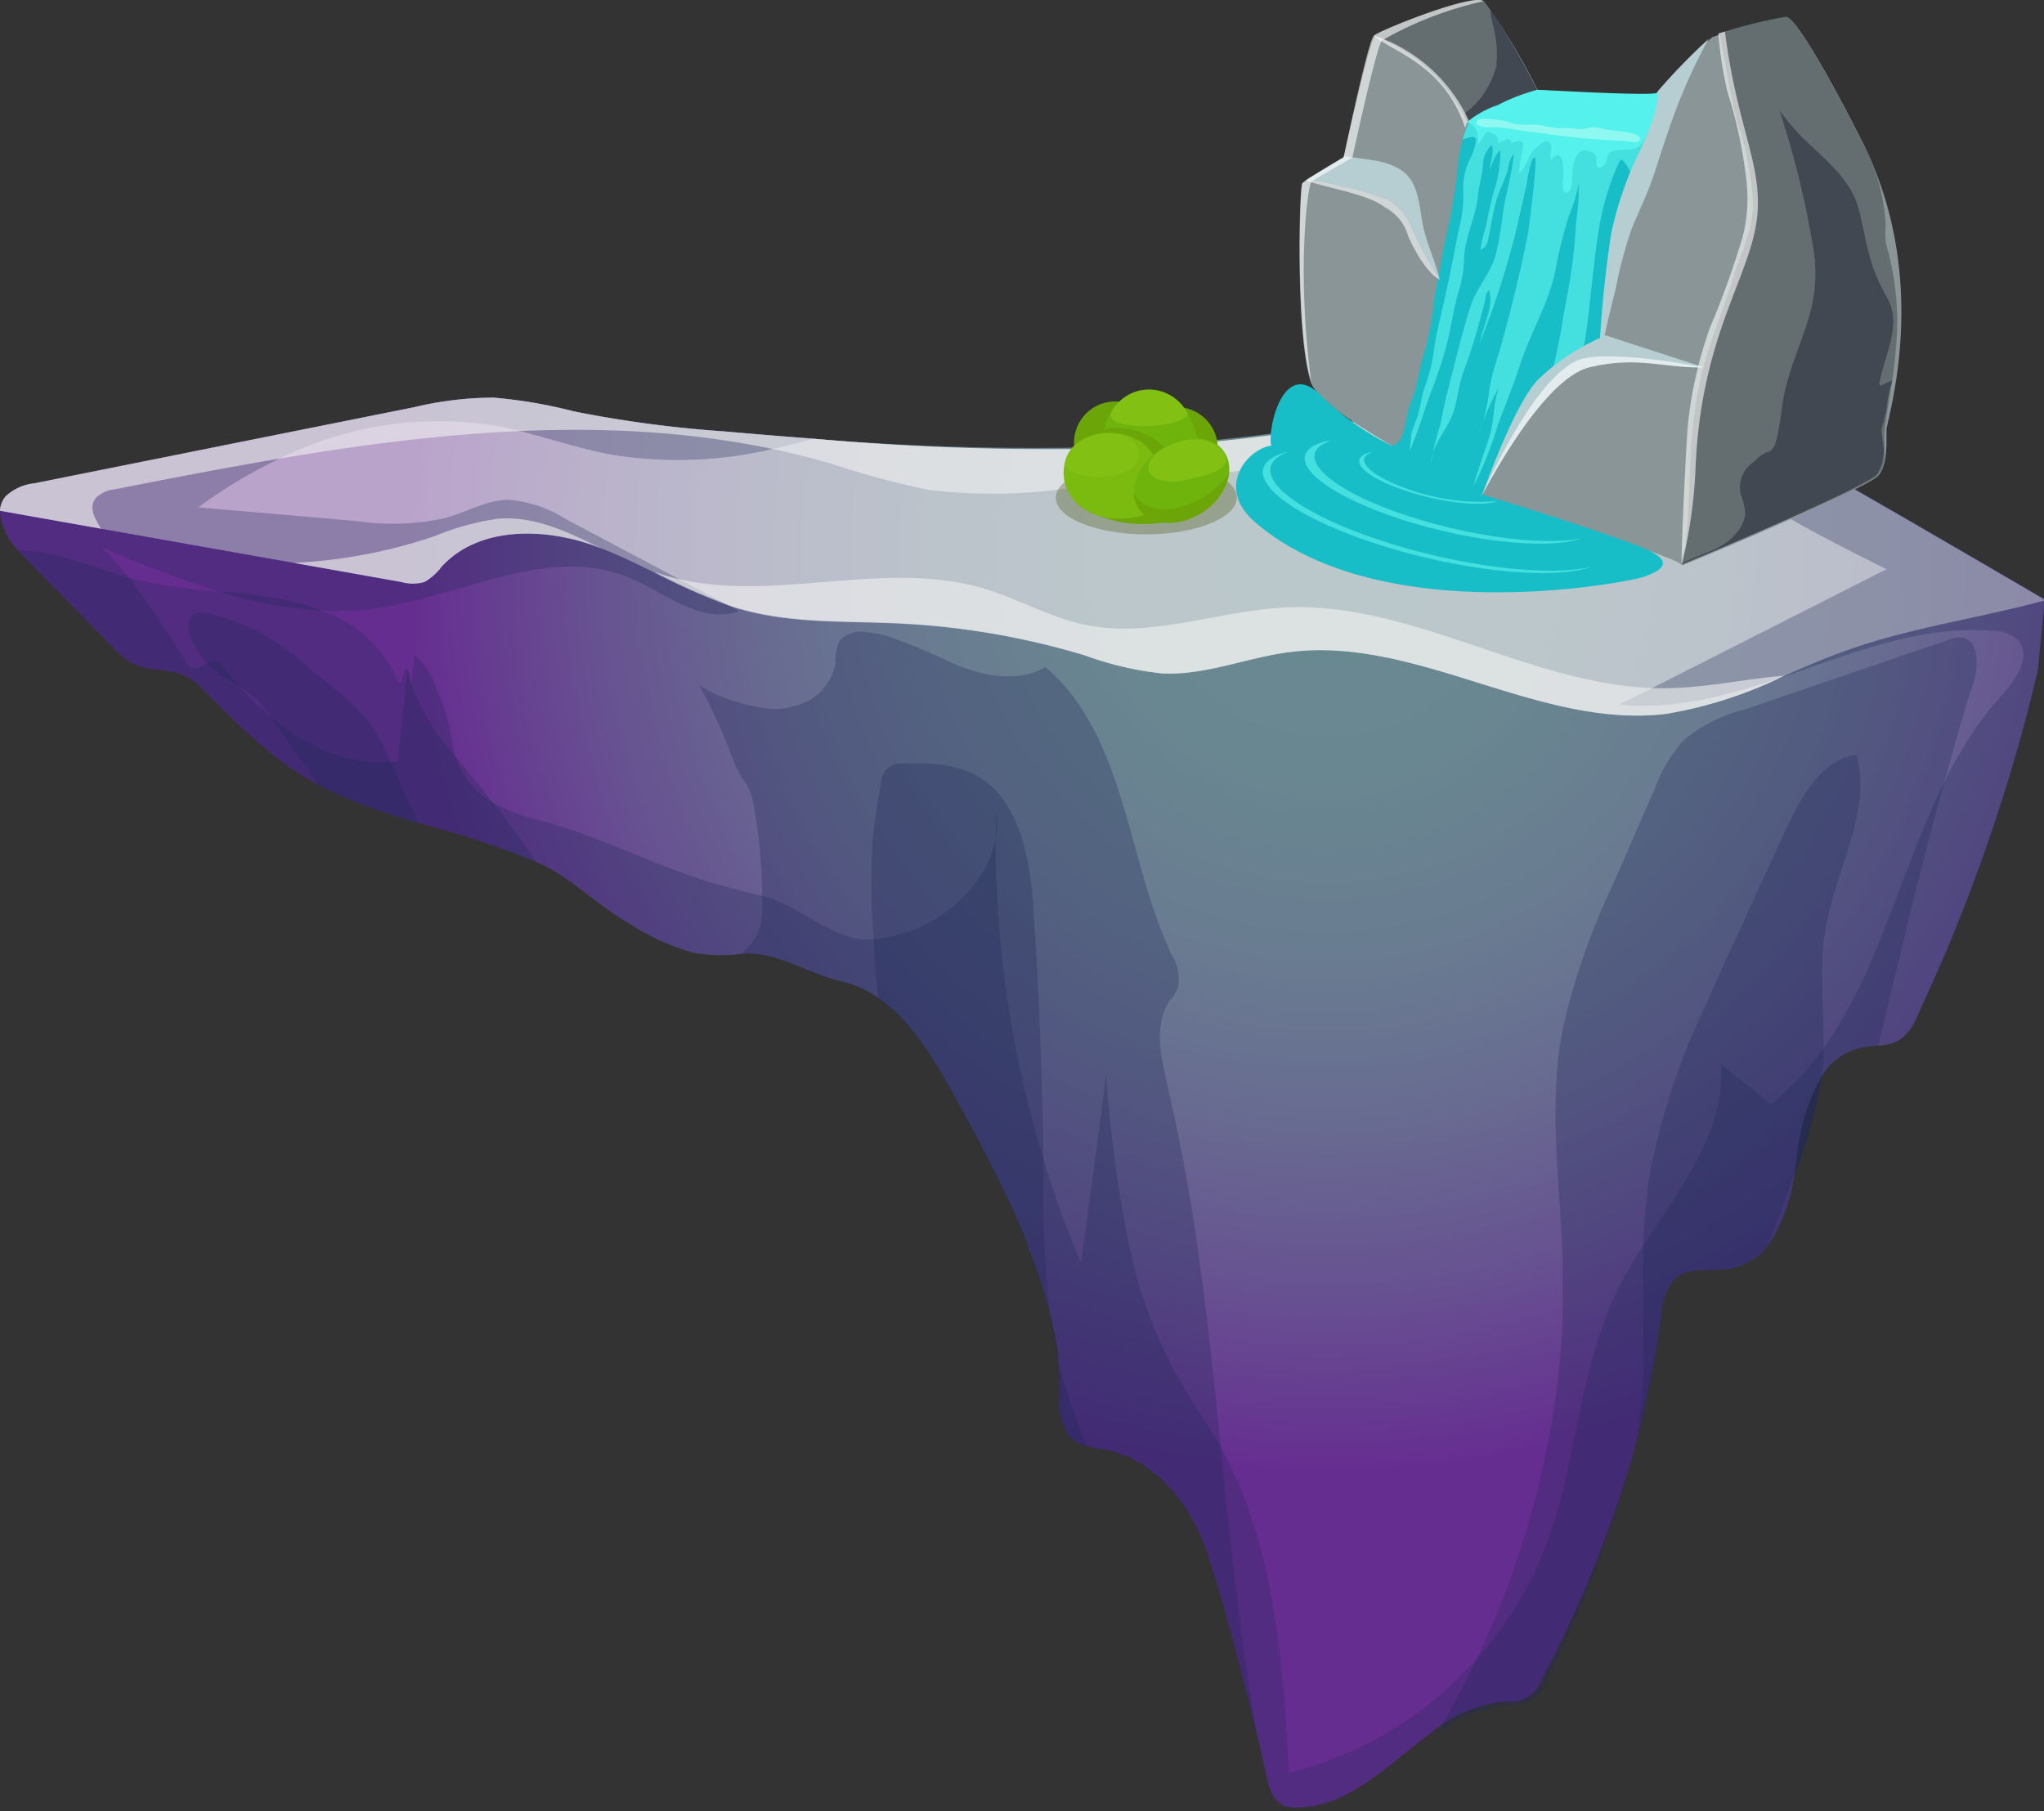 <svg xmlns="http://www.w3.org/2000/svg" xmlns:xlink="http://www.w3.org/1999/xlink" viewBox="0 0 149.07 132.08"><rect x="0" y="0" width="149.07" height="132.08" fill="#333333" stroke="none"/><defs><style>.cls-1{isolation:isolate;}.cls-2{fill:url(#radial-gradient);}.cls-15,.cls-3{opacity:0.6;}.cls-3{mix-blend-mode:screen;}.cls-4{fill:#f1f2f2;}.cls-17,.cls-5{opacity:0.3;}.cls-5{mix-blend-mode:multiply;}.cls-6{fill:#1e2857;}.cls-7{fill:#8a9597;}.cls-8{fill:#17bec7;}.cls-9{fill:#44e0e0;}.cls-10{fill:#646e70;}.cls-11{fill:#b6ced1;}.cls-12{fill:#414852;}.cls-13{fill:#55f2ed;}.cls-14{fill:#8ff9f1;}.cls-16{fill:#fff;}.cls-17{fill:#404700;}.cls-18{fill:#6ba507;}.cls-19{fill:#6eb40d;}.cls-20{fill:#7bba0f;}.cls-21{fill:#82c114;}</style><radialGradient id="radial-gradient" cx="2370.15" cy="40.38" r="66.96" gradientTransform="matrix(-1, 0, 0, 1, 2466.93, 0)" gradientUnits="userSpaceOnUse"><stop offset="0" stop-color="#698a91"/><stop offset="0.24" stop-color="#698791"/><stop offset="0.44" stop-color="#697c91"/><stop offset="0.62" stop-color="#686b91"/><stop offset="0.8" stop-color="#675291"/><stop offset="0.97" stop-color="#663391"/><stop offset="1" stop-color="#662d91"/></radialGradient></defs><title>Asset 13</title><g class="cls-1"><g id="Layer_2" data-name="Layer 2"><g id="Layer_1-2" data-name="Layer 1"><path class="cls-2" d="M0,37.25a4.57,4.57,0,0,0,1.33,2.89c.14.17.28.32.42.47l6.88,7c2,2,4,.46,6,2.49l.74.74.68.69c.16.16.31.32.48.47s.31.32.48.47l.48.47c.49.46,1,.91,1.5,1.34l.51.43.45.37.15.11q.2.16.39.3l.42.31.25.18.39.26.16.1.49.32.58.34c.16.09.31.18.48.26A36.93,36.93,0,0,0,30.51,60c1.27.37,2.56.72,3.82,1.12,1.61.51,3.2,1.08,4.76,1.73,2.31.94,4.55,3.23,6.73,4.46a17.13,17.13,0,0,0,4.75,2.17,11,11,0,0,0,3.48.08c2.45-.26,4.92,1.47,7.3,2a7.86,7.86,0,0,1,2.7,1.21c2.39,1.65,4.08,4.48,5.53,7.12.13.23.26.46.38.69l.61,1.12c.65,1.2,1.29,2.41,1.91,3.63.21.41.42.82.62,1.24s.39.82.59,1.24c.1.21.19.41.28.62s.13.27.18.4l0,0c.06.13.12.25.17.38l.27.64,0,0c.11.28.23.56.34.85l0,.09.33.86c.06.17.13.33.18.5s.16.42.23.64.15.42.22.64c.14.43.27.86.4,1.3l.18.65.06.23c0,.15.07.3.11.45l.07.28.09.39.06.28.09.41c0,.13,0,.25.07.38s0,.07,0,.1v0c.05.24.09.48.13.72s0,.19,0,.29l0,.26.06.47a.07.07,0,0,0,0,0l.06.6,0,.36c0,.16,0,.32,0,.48a2.35,2.35,0,0,1,0,.26.41.41,0,0,1,0,.11c0,.16,0,.32,0,.48a4.21,4.21,0,0,0,.73,2.83,2.67,2.67,0,0,0,1.31.71c.51.14,1,.2,1.56.31,3.3.73,5.71,3.67,6.93,6.82,1,2.57,2.94,10,4,14.43v0c.24,1,.42,1.83.55,2.44.18.89.5,1.92,1.36,2.24a2.8,2.8,0,0,0,1.12.1c3.74-.16,6.51-3.24,9.56-5.46a10,10,0,0,1,5.47-2.28,2.36,2.36,0,0,0,2.59-1.63A85.42,85.42,0,0,0,119,106.33c.15-.54.3-1.08.43-1.63a83.68,83.68,0,0,0,1.73-8.87,4.08,4.08,0,0,1,1-2.6c1-.88,2.59-.48,3.93-.7A4.37,4.37,0,0,0,129,90.7a6.58,6.58,0,0,0,.49-.76,13.4,13.4,0,0,0,1.36-4.22c.08-.42.14-.83.19-1.23a14.64,14.64,0,0,1,1.79-5.95,4.53,4.53,0,0,1,3-2.16,8.5,8.5,0,0,1,1.13-.13,3.37,3.37,0,0,0,1.63-.44,3.76,3.76,0,0,0,1.23-1.69c1-2.17,2-4.38,2.88-6.61a128,128,0,0,0,5.11-15.36h0c.29-1.11.56-2.21.82-3.31l.48-5V43.7c-7.47-4.36-14.94-8.72-22.51-12.92a27.37,27.37,0,0,0-8.45-3.48,12.16,12.16,0,0,0-1.48-.15l-.35,0h0c-.4,0-.79,0-1.18,0l-.29,0h-.09l-.25,0h-.16l-.17,0c-.28,0-.56.08-.84.13l-.56.1-.25.05-.22.05-.93.22q-.47.11-.93.24l-.46.12-1.38.38a120.9,120.9,0,0,1-28,4.16A193.6,193.6,0,0,1,59.4,32q-3.3-.25-6.6-.54A85.61,85.61,0,0,1,41.85,30,35.31,35.31,0,0,0,36,29a24.93,24.93,0,0,0-5.76.69L2.5,35.25a3.57,3.57,0,0,0-2.08.94A1.75,1.75,0,0,0,0,37.25Z"/><g class="cls-3"><path class="cls-4" d="M0,37.25l7.37,1.31h0l14.06,2.49,7.81,1.39a3.08,3.08,0,0,0,1.73,0,4.15,4.15,0,0,0,1.23-1.1c2.64-2.9,7.29-2.88,11-1.59l.61.23c1.32.5,2.6,1.13,3.88,1.76a44.89,44.89,0,0,0,5.4,2.41c.3.1.59.2.9.28,3.73,1.07,7.68.86,11.56,1.05A56.26,56.26,0,0,1,79.1,47.79a23.73,23.73,0,0,0,5.61,1.32c3.15.18,6.19-1.15,9.33-1.55,9.28-1.2,18.2,5.64,27.49,4.5a31.13,31.13,0,0,0,8.44-2.7l.2-.09c1.45-.63,2.9-1.26,4.38-1.79,4.69-1.7,9.69-2.37,14.51-3.67V43.7c-7.47-4.36-14.94-8.72-22.51-12.92a27.37,27.37,0,0,0-8.45-3.48,12.16,12.16,0,0,0-1.48-.15l-.35,0h0a27.67,27.67,0,0,0-7.71,1.42,120.9,120.9,0,0,1-28,4.16A193.6,193.6,0,0,1,59.4,32q-3.3-.25-6.6-.54A85.61,85.61,0,0,1,41.85,30,35.31,35.31,0,0,0,36,29a24.93,24.93,0,0,0-5.76.69L2.5,35.25a3.57,3.57,0,0,0-2.08.94A1.75,1.75,0,0,0,0,37.25Z"/></g><g class="cls-5"><path class="cls-6" d="M55,58.94a37,37,0,0,1,.58,6.39c0,.19,0,.39,0,.58v.26a5,5,0,0,1-.3,1.85,4.6,4.6,0,0,1-1.26,1.56c2.45-.26,4.92,1.47,7.3,2a7.86,7.86,0,0,1,2.7,1.21c2.39,1.65,4.08,4.48,5.53,7.12.13.23.26.46.38.69l.61,1.12c.65,1.2,1.29,2.41,1.91,3.63.21.41.42.82.62,1.24s.39.82.59,1.24c.1.21.19.41.28.62s.13.27.18.4l0,0c.06.13.12.25.17.38l.27.64,0,0c.11.28.23.56.34.85l0,.09c.11.29.23.58.33.86s.13.33.18.5.16.42.23.64.15.42.22.64c.14.43.27.86.4,1.3l.18.65.06.23c0,.15.08.3.11.45l.07.28.09.39.06.28.09.41c0,.13,0,.25.07.38s0,.07,0,.1v0c.05.24.09.48.13.72s0,.19,0,.29a2.34,2.34,0,0,1,0,.26l.06.47a.07.07,0,0,0,0,0l.06.6c0,.13,0,.24,0,.36s0,.32,0,.48a2.26,2.26,0,0,1,0,.26.41.41,0,0,1,0,.11c0,.16,0,.32,0,.48a4.21,4.21,0,0,0,.73,2.83,2.67,2.67,0,0,0,1.31.71c.51.14,1,.2,1.56.31,3.3.73,5.71,3.67,6.93,6.82,1,2.57,2.94,10,4,14.43-1.07-5.93-1.74-11.93-2.37-17.94l-.33-3.18c0-.33-.06-.66-.1-1-.38-3.72-.77-7.42-1.25-11.12a141.79,141.79,0,0,0-2.6-14.75c-.48-2.06-1-4.41.23-6.14l.06-.07a4.29,4.29,0,0,0,.45-.69,3.17,3.17,0,0,0-.45-2.59,41.67,41.67,0,0,1-2.16-6.14c-1.58-5.5-2.78-11.17-7-14.78-2,1.16-4.5.66-6.62-.21a50.06,50.06,0,0,0-4.75-2,9.62,9.62,0,0,0-1.68-.34,2.09,2.09,0,0,0-2,.68,3.81,3.81,0,0,0-.27,1.59,3.91,3.91,0,0,1-3,3.12,4.91,4.91,0,0,1-1.52.22A12.56,12.56,0,0,1,51,50a35.67,35.67,0,0,1,2.42,5.3C54.13,57.24,54.67,56.87,55,58.94Z"/></g><g class="cls-5"><path class="cls-6" d="M104.68,126.61a10,10,0,0,1,5.47-2.28,2.36,2.36,0,0,0,2.59-1.63A85.42,85.42,0,0,0,119,106.33c.15-.54.3-1.08.43-1.63a83.68,83.68,0,0,0,1.73-8.87,4.08,4.08,0,0,1,1-2.6c1-.88,2.59-.48,3.93-.7A4.37,4.37,0,0,0,129,90.7a6.58,6.58,0,0,0,.49-.76,13.4,13.4,0,0,0,1.36-4.22,34.5,34.5,0,0,0,2-7.18,4.53,4.53,0,0,1,3-2.16,8.5,8.5,0,0,1,1.13-.13c.34-1.39.67-2.78,1-4.17l.87-3.58c.91-3.74,1.85-7.47,2.86-11.18.21-.73.41-1.46.62-2.19.5-1.79,1-3.57,1.6-5.34.39-1.25.41-3.16-.89-3.3a2.14,2.14,0,0,0-.93.18l-1.77.6-13.09,4.47A11.12,11.12,0,0,0,122.77,54a11.24,11.24,0,0,0-2.11,3.57c-1,2.29-2,4.59-3,6.88a1.54,1.54,0,0,1-.08.19,48.62,48.62,0,0,0-3.7,10.85c0,.22-.08.43-.1.64-.77,5.15,0,10.42.18,15.64,0,1.5,0,3,0,4.5A62.72,62.72,0,0,1,112,109.15a65.4,65.4,0,0,1-2.61,8c-.52,1.29-1.08,2.56-1.68,3.82A64,64,0,0,1,104.68,126.61Z"/></g><g class="cls-5"><path class="cls-6" d="M119.46,104.7a83.68,83.68,0,0,0,1.73-8.87,4.08,4.08,0,0,1,1-2.6c1-.88,2.59-.48,3.93-.7A4.37,4.37,0,0,0,129,90.7l.21-.59,0,0c.52-1.45,1.09-2.89,1.62-4.34a34.5,34.5,0,0,0,2-7.18c.06-.43.11-.87.14-1.3,0-.26,0-.52,0-.78.07-2.09-.14-4.2-.07-6.29a16.34,16.34,0,0,1,.19-2.21c.49-3.14,2-6.22,2.47-9.28a9.68,9.68,0,0,0,.1-2,8.37,8.37,0,0,0-.27-1.69c-2.57.38-4,3.05-5.12,5.4l-.4.88q-2.15,4.65-4.28,9.31c-.34.76-.69,1.51-1,2.27a51.67,51.67,0,0,0-4.24,12.52,40.15,40.15,0,0,0-.5,5.47c0,.17,0,.34,0,.5,0,.9,0,1.79,0,2.68,0,2.17,0,4.34,0,6.51C119.69,101.91,119.6,103.31,119.46,104.7Z"/></g><g class="cls-5"><path class="cls-6" d="M63.72,68.5c.06,1.45.17,2.89.33,4.33,2.39,1.65,4.08,4.48,5.53,7.12.13.23.26.46.38.69l.61,1.12c.65,1.2,1.29,2.41,1.91,3.63.21.41.42.82.62,1.24s.39.82.59,1.24c.1.21.19.41.28.62s.13.27.18.4l0,0c.06.13.12.25.17.38l.27.64,0,0c.11.28.23.56.34.85l0,.09c.11.29.23.58.33.86s.13.33.18.5.16.42.23.64.15.42.22.64c.14.43.27.86.4,1.3l.18.65.06.23c0,.15.08.3.11.45l.07.28.09.39.06.28.09.41c0,.13,0,.25.07.38s0,.07,0,.1v0c.05.24.09.48.13.72s0,.19,0,.29a2.34,2.34,0,0,1,0,.26l.06.47a.07.07,0,0,0,0,0l.06.6c0,.13,0,.24,0,.36s0,.32,0,.48a2.26,2.26,0,0,1,0,.26.41.41,0,0,1,0,.11c0,.16,0,.32,0,.48a4.21,4.21,0,0,0,.73,2.83,2.67,2.67,0,0,0,1.31.71,44.85,44.85,0,0,1-1.85-5.21,34.64,34.64,0,0,1-.91-4.71,72.64,72.64,0,0,1-.46-8.35c0-.67,0-1.34,0-2,0-.23,0-.46,0-.68q-.11-9.09-.72-18.15l0-.36c-.21-2.69-.7-5.66-2.18-7.73a6,6,0,0,0-2.4-2,9.3,9.3,0,0,0-3.79-.66h-1a1.89,1.89,0,0,0-1.28.33,1.78,1.78,0,0,0-.44,1,39.77,39.77,0,0,0-.65,4.45A52.46,52.46,0,0,0,63.72,68.5Z"/></g><g class="cls-5"><path class="cls-6" d="M1.33,40.14c.14.17.28.32.42.47l6.88,7c2,2,4,.46,6,2.49l.74.74.68.69c.16.16.31.32.48.47s.31.32.48.47l.48.47c.49.46,1,.91,1.5,1.34l.51.43.45.37.15.11q.2.16.39.3l.42.31.25.18.39.26.16.1.49.32.58.34c.16.09.31.18.48.26A36.93,36.93,0,0,0,30.51,60c1.27.37,2.56.72,3.82,1.12,1.61.51,3.2,1.08,4.76,1.73-1-1.5-2.07-3-3.19-4.38l-1-1.26c-.5-.6-1-1.21-1.52-1.82-.33-.4-.66-.82-1-1.23a14.23,14.23,0,0,1-2.5-4.62c-.05-.18-.1-.36-.14-.53-.25-1-.39,1.55-.76.57a1.8,1.8,0,0,0-.08-.21h0a9.39,9.39,0,0,0-5.54-4.86,15.49,15.49,0,0,0-2.86-.82,42.22,42.22,0,0,0-4.5-.56,36.81,36.81,0,0,1-6.19-.9l-.41-.11C6.75,41.38,3.9,40.12,1.33,40.14Z"/></g><g class="cls-5"><path class="cls-6" d="M14.21,47.14c1.78,3,3.62,2.25,5.54,5.11q1.7,2.53,3.47,5A36.93,36.93,0,0,0,30.51,60c-.11-.22-.22-.43-.32-.65-.6-1.24-1.14-2.52-1.69-3.8-1.74-4.1-3.48-4.6-6.77-7.51a14.77,14.77,0,0,0-6.64-3.33,1.48,1.48,0,0,0-.78,0C13.42,45,13.73,46.34,14.21,47.14Z"/></g><g class="cls-5"><path class="cls-6" d="M72.64,59.18q0,1,0,2A6.45,6.45,0,0,0,72.64,59.18Z"/></g><g class="cls-5"><path class="cls-6" d="M0,37.25a4.57,4.57,0,0,0,1.33,2.89c.14.17.28.32.42.47l6.88,7c2,2,4,.46,6,2.49l.74.74.68.69c.16.16.31.32.48.47s.31.32.48.47l.48.47c.49.46,1,.91,1.5,1.34l.51.43.45.37.15.11q.2.16.39.3l.42.31.25.18.39.26.16.1.49.32.58.34c.16.09.31.18.48.26A36.93,36.93,0,0,0,30.51,60c1.27.37,2.56.72,3.82,1.12,1.61.51,3.2,1.08,4.76,1.73,2.31.94,4.55,3.23,6.73,4.46a17.13,17.13,0,0,0,4.75,2.17,11,11,0,0,0,3.48.08c2.45-.26,4.92,1.47,7.3,2a7.86,7.86,0,0,1,2.7,1.21c2.39,1.65,4.08,4.48,5.53,7.12.13.23.26.46.38.69l.61,1.12c.65,1.2,1.29,2.41,1.91,3.63.21.41.42.82.62,1.24s.39.82.59,1.24c.1.21.19.41.28.62s.13.27.18.4l0,0c.06.13.12.25.17.38l.27.64,0,0c.11.28.23.56.34.85l0,.09.33.86c.06.17.13.33.18.5s.16.42.23.64.15.42.22.64c.14.43.27.86.4,1.3l.18.65.06.23c0,.15.07.3.11.45l.07.28.09.39.06.28.09.41c0,.13,0,.25.07.38s0,.07,0,.1v0c.05.24.09.48.13.72s0,.19,0,.29l0,.26.06.47a.07.07,0,0,0,0,0l.06.6,0,.36c0,.16,0,.32,0,.48a2.35,2.35,0,0,1,0,.26.41.41,0,0,1,0,.11c0,.16,0,.32,0,.48a4.21,4.21,0,0,0,.73,2.83,2.67,2.67,0,0,0,1.31.71c.51.14,1,.2,1.56.31,3.3.73,5.71,3.67,6.93,6.82,1,2.57,2.94,10,4,14.43v0c.24,1,.42,1.83.55,2.44.18.89.5,1.92,1.36,2.24a2.8,2.8,0,0,0,1.12.1c3.74-.16,6.51-3.24,9.56-5.46a10,10,0,0,1,5.47-2.28,2.36,2.36,0,0,0,2.59-1.63A85.42,85.42,0,0,0,119,106.33c.15-.54.3-1.08.43-1.63a83.68,83.68,0,0,0,1.73-8.87,4.08,4.08,0,0,1,1-2.6c1-.88,2.59-.48,3.93-.7A4.37,4.37,0,0,0,129,90.7a6.58,6.58,0,0,0,.49-.76,13.4,13.4,0,0,0,1.36-4.22,34.5,34.5,0,0,0,2-7.18,4.53,4.53,0,0,1,3-2.16,8.5,8.5,0,0,1,1.13-.13,3.37,3.37,0,0,0,1.63-.44,3.76,3.76,0,0,0,1.23-1.69c1-2.17,2-4.38,2.88-6.61a128,128,0,0,0,5.11-15.36h0c.29-1.11.56-2.21.82-3.31l.48-5V43.7c-7.47-4.36-14.94-8.72-22.51-12.92a27.37,27.37,0,0,0-8.45-3.48c4.42,6.56,12.16,10.62,19.42,14.21l-17.1,8.67-2.38,1.2c4.06.42,8-.69,11.92-2C135,47.65,140.06,45.59,145.3,46a2.78,2.78,0,0,1,1.84.65c1.1,1.16-.15,3-1.22,4.14a24.83,24.83,0,0,0-2.85,3.92c-.51.85-1,1.73-1.42,2.63-1.82,3.74-3.14,7.83-4.74,11.69h0A36.7,36.7,0,0,1,133,76.46a20,20,0,0,1-3.84,4.07l-3.65-2.92c.35,4.9-2.94,9-5.66,13.22a33.55,33.55,0,0,0-1.89,3.26c-.13.27-.25.54-.37.81-1.88,4.21-2.44,8.89-3.52,13.41a39.15,39.15,0,0,1-1.35,4.52,26.53,26.53,0,0,1-5,8.13A27,27,0,0,1,94,129.3c-.44-7.92-1-16.15-4.65-23.15-.11-.22-.23-.43-.34-.64s-.25-.43-.37-.64c-.93-1.57-2-3.06-2.86-4.64a34.48,34.48,0,0,1-3.46-9.5,98.48,98.48,0,0,1-1.65-12.35Q80,83.69,79.26,89l-.42,3.13c-.59-1.4-1.14-2.82-1.65-4.25q-.42-1.22-.81-2.43a80.21,80.21,0,0,1-3.71-21.16q-.06-1.55-.06-3.09a7.13,7.13,0,0,1-1,2.52,10.34,10.34,0,0,1-6.3,4.51,13.07,13.07,0,0,1-1.62.28c-2.68.31-5.41-2.53-8.1-3.17-1-.23-1.92-.48-2.86-.73-4.37-1.17-8.73-3.54-13.1-4.71a14.4,14.4,0,0,1-3.76-1.4,5.81,5.81,0,0,1-1.32-1.05,6,6,0,0,1-1.22-2A10.16,10.16,0,0,1,33,54.3a16.52,16.52,0,0,0-1.34-4.52,5.34,5.34,0,0,0-1.43-2c-.06.59-.13,1.19-.19,1.78-.11,1-.22-1.55-.33-.51-.17,1.51-.33,3-.49,4.54L29,55.51l-.54.06c-3.19.23-6.21-1.2-8.75-3.32-.26-.22-.52-.44-.77-.68a23,23,0,0,1-2.7-3c-.94-1.23-1.79,1.08-2.63-.24A71.64,71.64,0,0,0,9.4,42.14a23.63,23.63,0,0,0-2-2.23A90.17,90.17,0,0,0,16,43.15a31.22,31.22,0,0,0,7.36,1.38,22.63,22.63,0,0,0,3.94-.15c6.27-.84,12.65-4.67,18.51-2.28,2.69,1.11,5.38,3.5,8.09,2.46l-.82-.44-3.51-1.86L41.2,37.82a9,9,0,0,0-4.11-1.37c-1.58,0-3,.87-4.52,1.31A17.9,17.9,0,0,1,26,38L14.47,37a35.26,35.26,0,0,1,5.94-3.56h0A26.09,26.09,0,0,1,35.85,31q1.07.18,2.1.45h0c2.19.54,4.33,1.27,6.55,1.69a30,30,0,0,0,11.82-.39h0c1-.22,2.05-.48,3.07-.77q-3.3-.25-6.6-.54A85.61,85.61,0,0,1,41.85,30,35.31,35.31,0,0,0,36,29a24.93,24.93,0,0,0-5.76.69L2.5,35.25a3.57,3.57,0,0,0-2.08.94A1.75,1.75,0,0,0,0,37.25Z"/></g><g class="cls-3"><path class="cls-4" d="M48,41.8l-.27-.09a44.89,44.89,0,0,0,5.4,2.41c.3.1.59.2.9.28,3.73,1.07,7.68.86,11.56,1.05A56.26,56.26,0,0,1,79.1,47.79a23.73,23.73,0,0,0,5.61,1.32c3.15.18,6.19-1.15,9.33-1.55,9.28-1.2,18.2,5.64,27.49,4.5a31.13,31.13,0,0,0,8.44-2.7l.2-.09c-2.84.24-5.72.88-8.57.92-9.51.14-18.25-6.29-27.75-5.89-4.94.21-9.86,2.27-14.7,1.27-2.58-.54-4.91-1.91-7.44-2.66C64.05,40.65,55.51,44.37,48,41.8Z"/></g><g class="cls-3"><path class="cls-4" d="M21.43,41.05l7.81,1.39a3.08,3.08,0,0,0,1.73,0,4.15,4.15,0,0,0,1.23-1.1c2.64-2.9,7.29-2.88,11-1.59l.61.23c-2.43-1.21-4.84-2.36-7.48-2.15a18.86,18.86,0,0,0-4.58,1.25A37.38,37.38,0,0,1,21.43,41.05Z"/></g><g class="cls-3"><path class="cls-4" d="M7.37,38.56c-.48-.79-.91-1.55-.4-2.22a2.19,2.19,0,0,1,1.39-.65c17.28-3.4,35.35-6.79,52.26-1.88a63.28,63.28,0,0,0,7.11,1.92,39.51,39.51,0,0,0,10.36-.14l12.7-1.28c8.88-.9,18.36-2.06,25.49-7.18a27.67,27.67,0,0,0-7.71,1.42,120.9,120.9,0,0,1-28,4.16A193.6,193.6,0,0,1,59.4,32q-3.3-.25-6.6-.54A85.61,85.61,0,0,1,41.85,30,35.31,35.31,0,0,0,36,29a24.93,24.93,0,0,0-5.76.69L2.5,35.25a3.57,3.57,0,0,0-2.08.94A1.75,1.75,0,0,0,0,37.25Z"/></g><path class="cls-7" d="M95.59,27.85c-1.13-3.52-.83-14.26-.62-14.47s3-1.84,3-1.84,1.88-8.47,2.29-8.88,7.25-3.13,8-2.51a42.69,42.69,0,0,1,3.9,6.46c.21.62,8.11,1,8.72.21a38.55,38.55,0,0,1,4-4.11,33.36,33.36,0,0,1,5.43-1.43c.62,0,3,4.1,5.44,8.92,4.87,9.53,2.27,19,1.85,21-.09.42.2,2.57-.62,3.49s-13.11,6.11-14.3,6.54c-.41-.72-14.53-4.9-14.73-5.2S96.41,30.41,95.59,27.85Z"/><path class="cls-8" d="M108.12,36.07c.13-.38.95-1.77,1.38-3,.12-.36.41-1,.56-1.35a11.1,11.1,0,0,1,2-3.35,14.93,14.93,0,0,1,3.1-2.24,7,7,0,0,0,1.35-.86,2.93,2.93,0,0,0,.52-2.07,34.22,34.22,0,0,1,1.52-8.69c.41-1.46,1.19-2.78,1.64-4.22a15.74,15.74,0,0,0,.68-3.57l-.07.09c-.61.82-7.81-.19-8.72-.21,0,0,0,0,0,0-1.1.62-3.87,1.9-5,2.37a10.55,10.55,0,0,0-.74,2.9,42.59,42.59,0,0,1-1,5.88c-.24,1.34-.49,2.69-.74,4a23.82,23.82,0,0,1-.71,3.89c-.36,1-.56,2.75-1,3.68s-.31,3-1.39,3.18a20.57,20.57,0,0,1-5.08-3.56c-2.78-3-4,2.27-3.71,3.56-1.74.25-4.11,3.05-1.17,5.59,9.16,7.9,27.12,4.38,28.27,4,3-1,.82-1.89-1.47-2.69C114,37.84,108.12,36.07,108.12,36.07Z"/><path class="cls-9" d="M120.82,6.76c-.61.82-7.81-.19-8.72-.21,0,0,0,0,0,0-1.1.62-3.87,1.9-5,2.37v0c0,.12-.25.64-.44,1.28a1.62,1.62,0,0,1,.85-.2.3.3,0,0,1,.1.09c.07.1,0,.24,0,.39a4.51,4.51,0,0,1-.46,1.22,4.77,4.77,0,0,0-.43,2.19,10.08,10.08,0,0,1-.35,2.94c-.31,1.56-.6,3.13-.95,4.68-.29,1.34-.65,2.67-.84,4a12.11,12.11,0,0,1-.64,2.64c-.29.78-.32,1.55-.6,2.33-.14.4-.31.79-.42,1.21a9,9,0,0,1-.13,1.21c.72-1.56,1.11-3.15,1.73-4.73a27.41,27.41,0,0,0,.92-2.78c.34-1.27.53-2.59.86-3.87a9.14,9.14,0,0,0,.47-2.49c0-1.62.81-3,1-4.62.07-.81.33-1.59.39-2.41a2,2,0,0,1,.63-1.43c.21.56-.1,1.24-.14,1.81.15-.38.41-1.18.77-1.41a9.28,9.28,0,0,1-.46,2.95c-.24.87-.43,1.76-.6,2.64a10.21,10.21,0,0,0-.39,1.66c.41-.22.48-.37.58-.85.2-.95.33-1.89.6-2.82.21-.72.59-1.38.79-2.1.13-.47.11-.84.48-1.21a29,29,0,0,1-.59,3.06c-.29,1.41-.37,2.86-.74,4.25s-1.42,2.44-1.86,3.84c-.62,1.95-1.09,3.95-1.6,5.94-.23.89-.42,1.74-.58,2.63a22,22,0,0,0-.69,2.77c0-1.07,1.17-2.45,1.56-3.46s.43-2.23.88-3.35a30.69,30.69,0,0,0,1.1-3.49c.14-.54.31-1.05.42-1.59.05-.24.06-.56.28-.67.39,1.15-.48,2.71-.68,3.83a61.34,61.34,0,0,0,2.59-7.94c.3-1.23.56-2.47.85-3.7,0-.22.28-1.84.56-1.9s-.41,5.13-.48,5.53c-.5,2.61-1.14,5.19-1.84,7.76-.33,1.24-.82,2.51-1,3.77a11.83,11.83,0,0,1-.77,3.14A19.71,19.71,0,0,1,109.46,28c-.54.89-.47,2.6-.77,3.62-.38,1.29-.89,2.54-1.23,3.85A27.75,27.75,0,0,0,109.24,31c.52-1.43,1.12-2.85,1.59-4.31.75-2.38,2.14-4.58,2.61-7a33,33,0,0,1,1-4,10.65,10.65,0,0,0,.69-2.32,17.86,17.86,0,0,1-.19,2.91,39.53,39.53,0,0,1-.67,5.42c-.25,1.18-.39,2.39-.65,3.57a17.65,17.65,0,0,1-.57,2.25c.68-.52,1.44-1,2.16-1.41l.12-.07c.12-.53.25-1.05.32-1.59.38-2.68.55-5.33,1-8A19.67,19.67,0,0,1,118,12c.22-.49.27-.44.59,0,.11.15.38.73.64.68l0,0c.34-.79.7-1.57,1-2.39a15.74,15.74,0,0,0,.68-3.57Z"/><path class="cls-10" d="M107,8.88c1.47-.55,5.08-2.28,5.06-2.33A43.19,43.19,0,0,0,108.2.09c-.71-.62-7.55,2.1-8,2.51A12.43,12.43,0,0,1,107,8.88Z"/><path class="cls-10" d="M135.7,10.14c-2.46-4.82-4.82-8.92-5.44-8.92a34.72,34.72,0,0,0-4.85,1.21c.44,2.24.75,4.52,1.36,6.72a21.47,21.47,0,0,1,1.08,5.66c0,1.87-.8,3.46-1.36,5.21s-1.23,3.53-1.83,5.3a27,27,0,0,0-1.19,5.77c-.37,3.31-.15,5.58-.59,8.9a2.32,2.32,0,0,0-.2,1.22c1.24-.65,13.43-5.62,14.25-6.55s.38-2.35.52-3.38c.25-1.9.67-3.84.81-5.77a20.1,20.1,0,0,0-.68-7.61,3.89,3.89,0,0,1-.05-1.32A14.29,14.29,0,0,0,135.7,10.14Z"/><path class="cls-11" d="M97.76,13.58a18.29,18.29,0,0,1,3.49,1A4.21,4.21,0,0,1,103,16.74a30.56,30.56,0,0,0,2,3.65c-.31-1.3-.91-2.53-1.2-3.85s-.28-3.09-1.43-4-2.86-.9-4.38-1.16v.08s-2,1.19-2.74,1.67A11.06,11.06,0,0,1,97.76,13.58Z"/><path class="cls-11" d="M116.84,25.34c.3-1.43.62-2.86,1-4.28A30.26,30.26,0,0,1,119,16.68c.55-1.34,1.2-2.65,1.64-4s.86-2.68,1.34-4a39.48,39.48,0,0,1,2.64-5.85h0a44.31,44.31,0,0,0-3.74,3.85,14.38,14.38,0,0,1-1.38,4.51,25.78,25.78,0,0,0-2,5.86,87,87,0,0,0-.89,9.11C116.73,25.85,116.79,25.6,116.84,25.34Z"/><path class="cls-11" d="M124.26,26.79c-2.84.08-4.82-.86-8.35,0s-7.84,9.38-7.84,9.38,2.24-6.46,4.05-8.44a16.11,16.11,0,0,1,5-3.27Z"/><path class="cls-12" d="M137.4,30.69c0-.23.11-.45.16-.68a12.08,12.08,0,0,1,.44-2.26,5.46,5.46,0,0,0-.74.34.13.13,0,0,1-.19-.14c.35-2.11,1.71-4.25.53-6.3a12.34,12.34,0,0,1-1.26-3c-.3-1.12-.49-2.27-.78-3.39-.47-1.85-1.93-3.17-3.26-4.43a17.11,17.11,0,0,1-2.53-2.79,66.09,66.09,0,0,1,2.55,10.52,11.35,11.35,0,0,1-.53,5c-.54,1.72-1.29,3.39-1.66,5.16-.18.89-.25,1.79-.43,2.68-.09.45-.18,1.17-.57,1.47a.61.61,0,0,1-.31.13,2.55,2.55,0,0,0-.88.66,2.25,2.25,0,0,0-1,2.36,5.21,5.21,0,0,1,.35,1.45,2.64,2.64,0,0,1-.71,1.47c-1,1.18-2.28,1.31-4,2.19.19.1,13.48-5.61,14.3-6.53a3.34,3.34,0,0,0,.46-2.28,5.47,5.47,0,0,1-.12-1A4.42,4.42,0,0,1,137.4,30.69Z"/><path class="cls-12" d="M108.69.69c0,.35.1.7.17,1.06a8.29,8.29,0,0,1,.27,3.05,6.28,6.28,0,0,1-2.36,3.52c.09.19.19.37.27.56,1.47-.55,5.08-2.28,5.06-2.33A53.39,53.39,0,0,0,108.69.69Z"/><path class="cls-13" d="M111,10.35c.09.08.11.25.06.55a11.94,11.94,0,0,0-.3,1.79c.66-.63.67-1.49,1.38-2,.24-.19.64-.65.93-.2.19.29-.11.82.07,1.2.22-.44.59-.5.79-.05A4.25,4.25,0,0,1,114,13c0,.27-.16,1.28.37,1,.36-.2.28-1.21.32-1.55s.17-1.3.7-1.46a1,1,0,0,1,1,.36c.11.25-.13,1.16.44.81s.16-.93.76-1.12c.94-.29,1.81.2,2.35-.87a9.83,9.83,0,0,0,1-3.48s0,.08-.07.09C120,7,113,6.57,112.1,6.55c0,0,0,0,0,0a14.61,14.61,0,0,0-2.86,1.11A7.05,7.05,0,0,0,107,8.9c.68.19.86,1,.8,1.59.28-.15.43-.84.76-.89l.55.25a.81.81,0,0,1,.13.59c.22,0,.93-.65,1,0C110.6,10.3,110.85,10.23,111,10.35Z"/><path class="cls-14" d="M112.41,9.13c-.54-.07-1,0-1.62-.06-.41,0-.78-.22-1.18-.27s-1.94-.35-1.94.13,1.39.33,1.66.36c1,.1,1.91.31,2.87.39a58.22,58.22,0,0,0,6.18.6c.26,0,1,.17,1.14,0,.61-.63-2.06-.77-2.27-.81a6.42,6.42,0,0,0-1-.19c-.31,0-.59.13-.9.14s-.61-.09-.91-.09a6.28,6.28,0,0,1-1.68-.1A2.83,2.83,0,0,0,112.41,9.13Z"/><path class="cls-9" d="M100.91,37c-4.75-1.89-6.38-4-3.89-4.84l-.26,0c-3.12.76-1.57,3,3.44,5s11.6,3,14.71,2.23l.45-.13C112.15,39.91,105.79,38.91,100.91,37Z"/><path class="cls-9" d="M102,35.41c-2.37-.95-3.18-2-1.94-2.42l-.13,0c-1.56.38-.79,1.5,1.72,2.49S107.45,37,109,36.61l.23-.06A15.76,15.76,0,0,1,102,35.41Z"/><path class="cls-9" d="M98.65,38.68C93,36.44,91.08,34,94,32.93H94c-3.69.9-1.86,3.55,4.09,5.91s13.76,3.55,17.45,2.65a4.83,4.83,0,0,0,.53-.16C112.32,42.21,104.56,41,98.65,38.68Z"/><g class="cls-15"><path class="cls-16" d="M95.63,13.27c.21-.2,3-1.77,3-1.77s1.75-8.14,2.16-8.55A26.29,26.29,0,0,1,108.2.09c-.71-.62-7.55,2.1-8,2.51S98,11.48,98,11.48s-2.77,1.64-3,1.85-.51,10.94.62,14.46C94.51,19.26,95.43,13.48,95.63,13.27Z"/></g><g class="cls-15"><path class="cls-16" d="M97.76,13.58a18.29,18.29,0,0,1,3.49,1A4.21,4.21,0,0,1,103,16.74a30.56,30.56,0,0,0,2,3.65c-.76-.35-1.73-1.83-2.31-3.2A3.39,3.39,0,0,0,101,15.12c-1.24-1-4.66-1.49-5.83-2A11.06,11.06,0,0,1,97.76,13.58Z"/></g><g class="cls-15"><path class="cls-16" d="M107.11,8.77a1.43,1.43,0,0,0-.25.58c-1.55-4.77-5.56-5.63-6.62-6.75A11.68,11.68,0,0,1,107.11,8.77Z"/></g><g class="cls-15"><path class="cls-16" d="M128.18,15.5c.26-3.69-1.49-6.28-2.38-13.2-.48.15-.35.07-.48.15A28.89,28.89,0,0,0,126,6.76a33.1,33.1,0,0,1,1.36,6.35,11.32,11.32,0,0,1-.26,4.14,64.64,64.64,0,0,1-2.4,6.67,30.25,30.25,0,0,0-1.6,7.06c-.17,1.92-.53,10.08-.45,10.22a36,36,0,0,0,1-6.85C124,24.25,127.86,20,128.18,15.5Z"/></g><g class="cls-15"><path class="cls-16" d="M115.57,26.12c-3.48.68-7.5,10.05-7.5,10.05s4.31-8.52,7.84-9.38,5.51.08,8.35,0C124.26,26.79,118.27,25.6,115.57,26.12Z"/></g><path class="cls-17" d="M90.2,36.3c0,1.47-3,2.67-6.62,2.67S77,37.77,77,36.3s3-2.68,6.62-2.68S90.2,34.82,90.2,36.3Z"/><path class="cls-18" d="M84.33,32.28a3,3,0,1,1-3-3A3,3,0,0,1,84.33,32.28Z"/><path class="cls-18" d="M88.81,32.69a3,3,0,1,1-3-3A3,3,0,0,1,88.81,32.69Z"/><path class="cls-18" d="M88.77,35.22c0,1.64-2.41,3-5.38,3S78,36.86,78,35.22s2.41-3,5.38-3S88.77,33.59,88.77,35.22Z"/><path class="cls-19" d="M86.84,30.57c-1.31-3.08-5.41-2.9-6.3.69S81.71,38,85.06,37.5,88.17,33.69,86.84,30.57Z"/><path class="cls-18" d="M85.3,33a5.07,5.07,0,0,0-2.22-1.51,4.74,4.74,0,0,0-2.56-.18c-.85,3.55,1.22,6.68,4.54,6.15a3.32,3.32,0,0,0,1.85-.83A7.68,7.68,0,0,0,85.3,33Z"/><path class="cls-20" d="M83.9,32.87c-1.55-2-5.62-1.7-6.23.82s1.7,4.6,5,4.05S85.47,35,83.9,32.87Z"/><path class="cls-21" d="M83,32.76c-.44-1.73-4.72-1.59-5.32.93C77.34,35.1,83.67,35.46,83,32.76Z"/><path class="cls-21" d="M86.52,30a3.15,3.15,0,0,0-5.4-.07C80.06,31.7,87.32,31.18,86.52,30Z"/><path class="cls-19" d="M89.3,33c.85,1.28.13,3.24-1.6,4.37s-3.81,1-4.65-.26-.13-3.24,1.6-4.37S88.46,31.67,89.3,33Z"/><path class="cls-21" d="M89.25,33.05c.85,1.28-1.54,1.68-3,2-2.46.42-3.33-1.08-1.6-2.21S88.41,31.77,89.25,33.05Z"/><path class="cls-18" d="M87.92,36.16c-2,1.3-4.26,1.32-5.1,0A.94.94,0,0,1,82.7,36a2.07,2.07,0,0,0,.35,1.08c.84,1.28,2.92,1.4,4.65.26a4.17,4.17,0,0,0,1.94-2.83A6,6,0,0,1,87.92,36.16Z"/></g></g></g></svg>